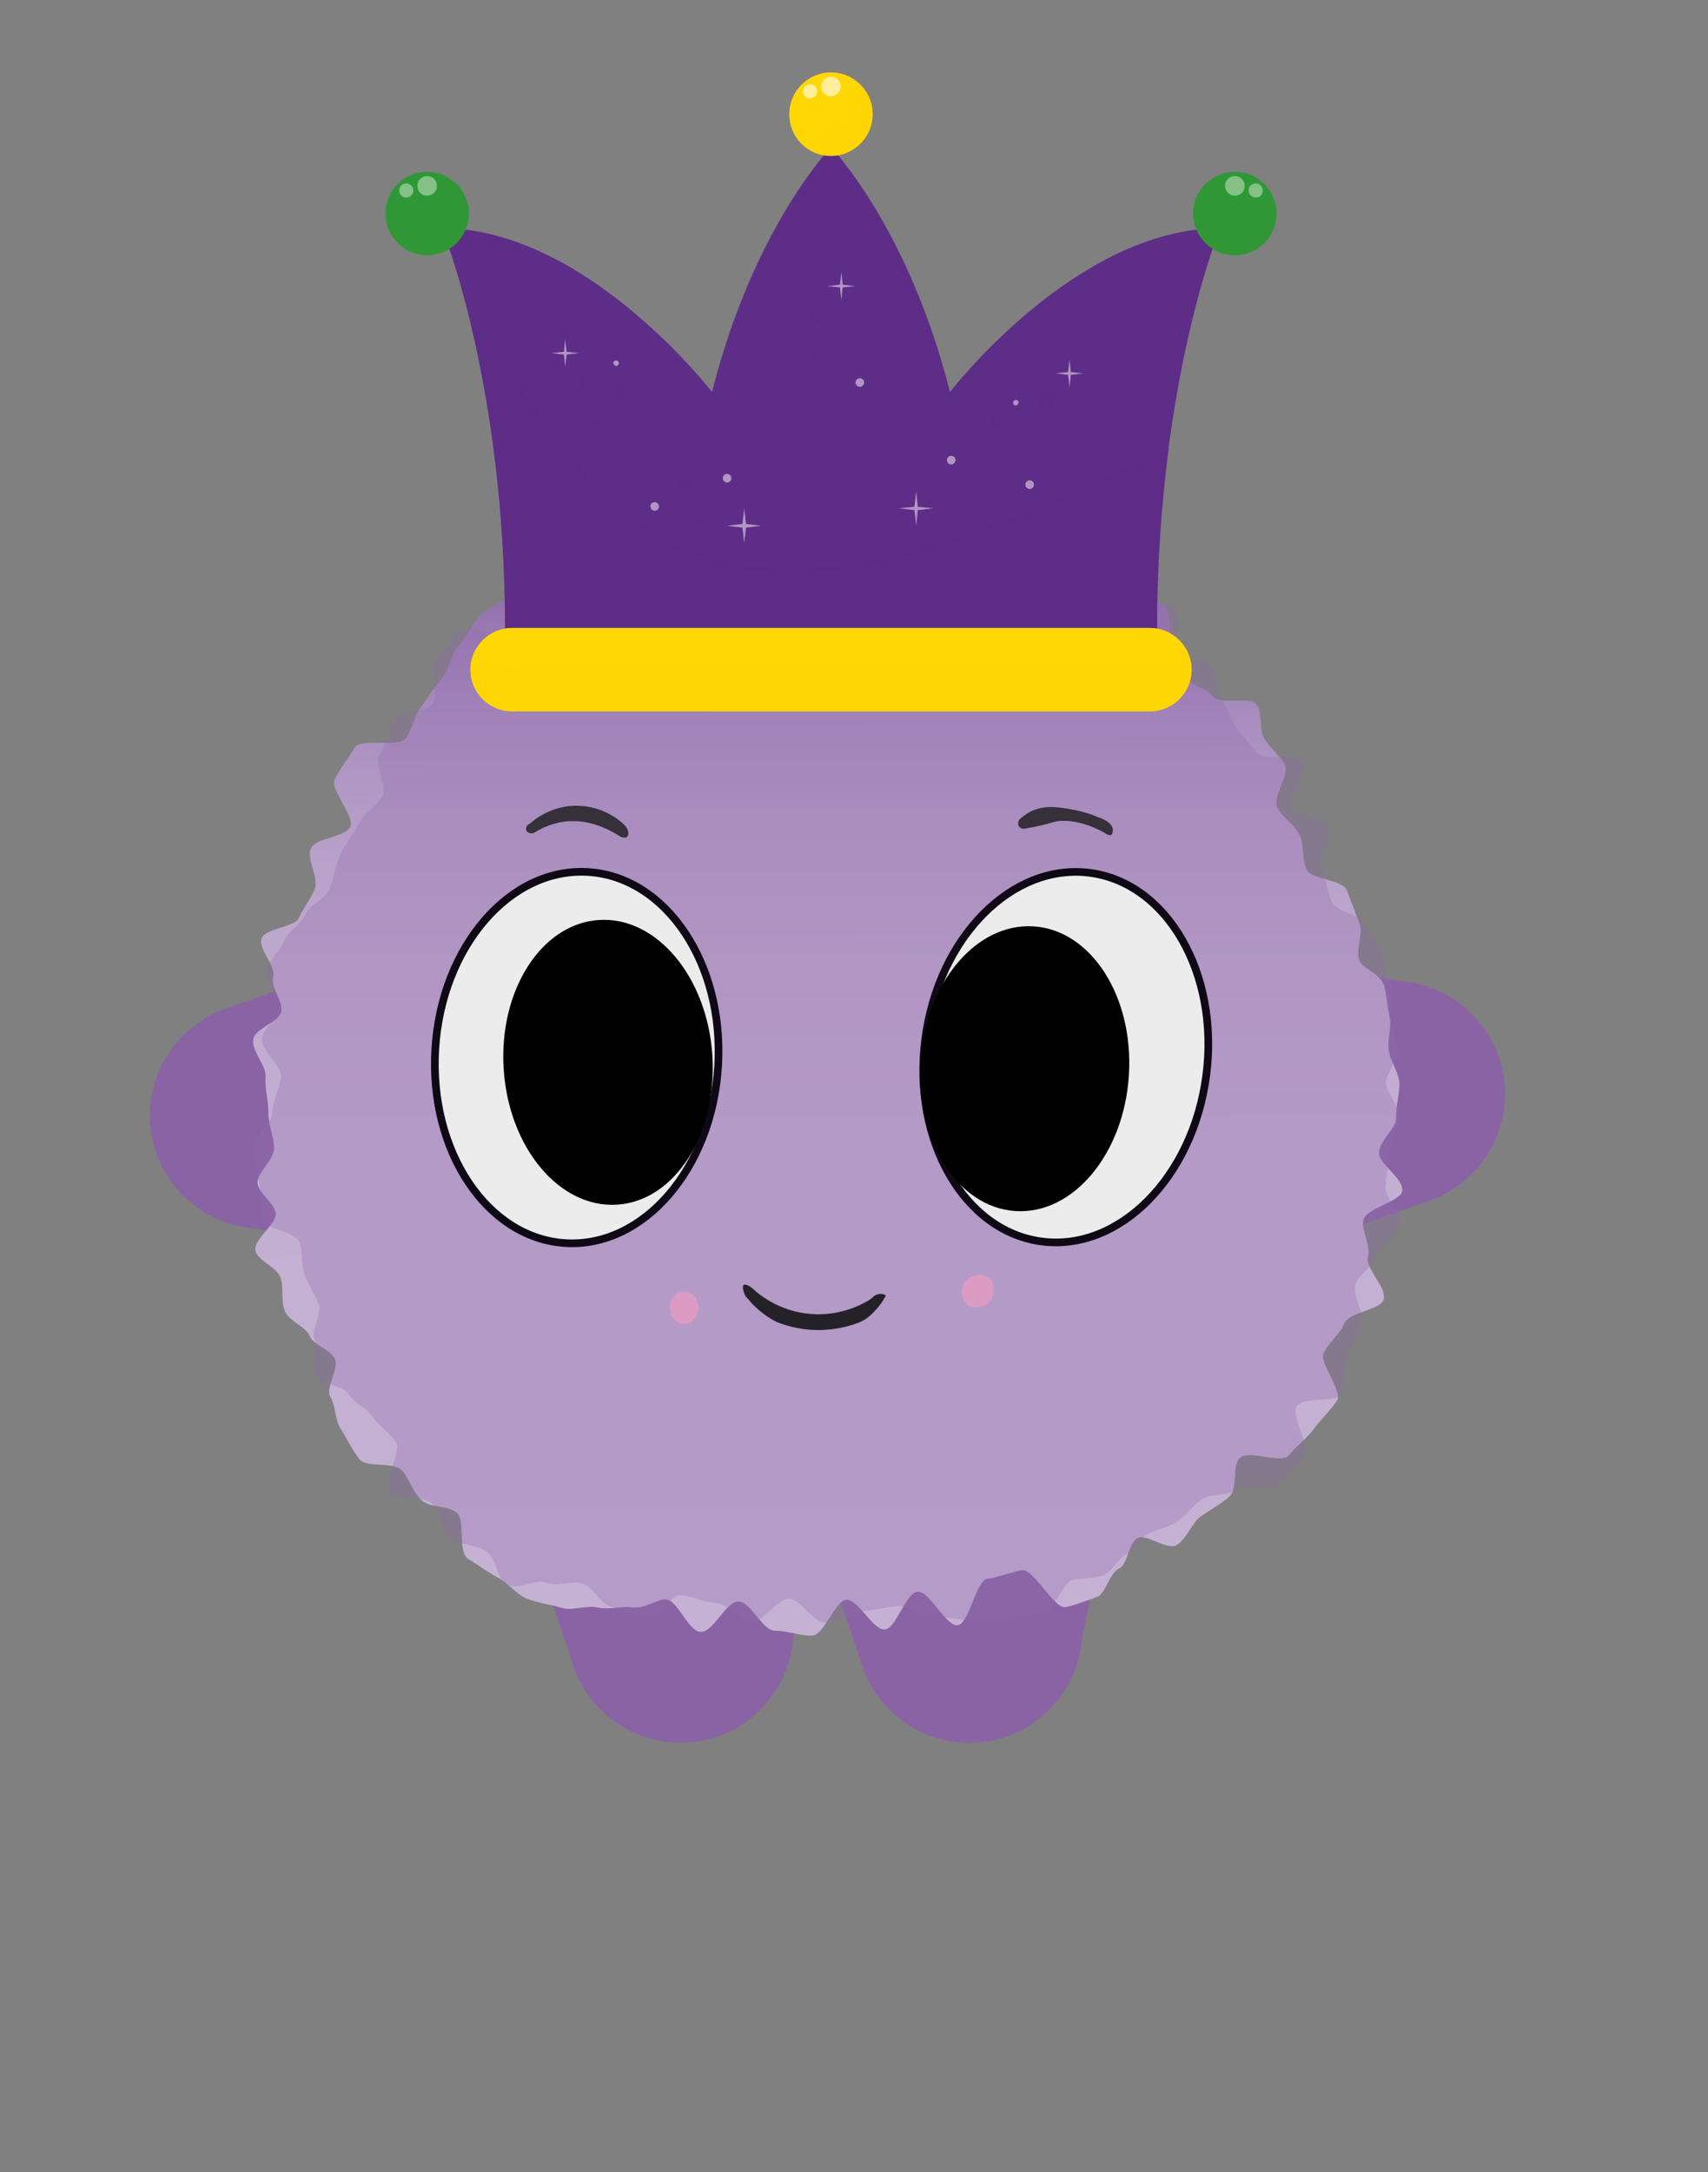 <?xml version="1.0" encoding="UTF-8"?>
<svg xmlns="http://www.w3.org/2000/svg" xmlns:xlink="http://www.w3.org/1999/xlink" viewBox="0 0 55.7 70.81">
  <rect x="0" y="0" width="55.7" height="70.81" fill="#808080" stroke="none"/>
  <defs>
    <style>
      .cls-1, .cls-2, .cls-3, .cls-4 {
        opacity: .5;
      }

      .cls-1, .cls-2, .cls-4 {
        mix-blend-mode: multiply;
      }

      .cls-1, .cls-5 {
        fill: #5e2d87;
      }

      .cls-2, .cls-6 {
        fill: #309737;
      }

      .cls-7 {
        fill: #010101;
      }

      .cls-8 {
        opacity: .4;
      }

      .cls-8, .cls-3, .cls-9 {
        fill: #fff;
        mix-blend-mode: overlay;
      }

      .cls-9 {
        opacity: .6;
      }

      .cls-10 {
        fill: url(#Gradiente_sem_nome_3);
      }

      .cls-4, .cls-11 {
        fill: #ffd704;
      }

      .cls-12 {
        isolation: isolate;
      }

      .cls-13 {
        fill: #926cac;
      }

      .cls-14 {
        fill: #353039;
      }

      .cls-15 {
        opacity: .31;
      }

      .cls-16 {
        fill: #dc9bc3;
      }

      .cls-17 {
        fill: #8a63a5;
      }

      .cls-18 {
        fill: #ececed;
        stroke: #0e0915;
        stroke-miterlimit: 10;
        stroke-width: .25px;
      }

      .cls-19 {
        fill: #252128;
      }
    </style>
    <linearGradient id="Gradiente_sem_nome_3" data-name="Gradiente sem nome 3" x1="17.35" y1="44.44" x2="17.35" y2="5.43" gradientTransform="translate(10.22 9.72) rotate(-.05) scale(.97 .98) skewX(-.1)" gradientUnits="userSpaceOnUse">
      <stop offset="0" stop-color="#c5b1d4"/>
      <stop offset=".43" stop-color="#c3afd2"/>
      <stop offset=".59" stop-color="#bea8ce"/>
      <stop offset=".7" stop-color="#b49cc7"/>
      <stop offset=".79" stop-color="#a78bbe"/>
      <stop offset=".87" stop-color="#9675b1"/>
      <stop offset=".94" stop-color="#815ba1"/>
      <stop offset="1" stop-color="#683b8e"/>
      <stop offset="1" stop-color="#673a8e"/>
    </linearGradient>
  </defs>
  <g class="cls-12">
    <g id="Camada_1" data-name="Camada 1">
      <path class="cls-17" d="M17.19,49.79h9.42c-.25,1.2-.49,2.4-.74,3.61-.14,1.79-1.55,3.23-3.32,3.4-1.75.17-3.4-.94-3.9-2.64-.49-1.46-.97-2.91-1.46-4.37Z"/>
      <path class="cls-17" d="M26.61,49.79h9.42c-.25,1.2-.49,2.4-.74,3.61-.14,1.79-1.55,3.23-3.32,3.4-1.75.17-3.4-.94-3.9-2.64-.49-1.46-.97-2.91-1.46-4.37Z"/>
      <path class="cls-17" d="M11.82,31.3l.17,9.42c-1.21-.22-2.41-.45-3.62-.67-1.79-.1-3.26-1.49-3.46-3.26-.2-1.75.88-3.41,2.57-3.95,1.45-.51,2.9-1.03,4.34-1.54Z"/>
      <path class="cls-17" d="M42.14,40.72l-.15-9.42c1.21.23,2.41.46,3.62.68,1.79.11,3.25,1.5,3.45,3.27.2,1.75-.89,3.41-2.58,3.94-1.45.51-2.9,1.02-4.35,1.53Z"/>
      <path class="cls-10" d="M19.06,18.6c-.35.21-1.14-.29-1.45-.08-.34.23-.57.6-.87.84-.32.25-.73.4-1.02.65-.31.27-.45.71-.72.98-.3.3-.32.81-.56,1.09-.29.32-.47.66-.69.93-.25.32-.29.74-.51,1.05-.23.33-1.47-.02-1.67.31-.21.34-.47.68-.65,1.02s.67,1.23.5,1.57-1.12.34-1.28.7.28.97.12,1.33c-.14.34-.38.62-.51.93s-1.1.34-1.22.67.48.92.38,1.26.34.79.26,1.14c-.07.33-.85.53-.91.89-.06.4.43.85.4,1.23-.03.41.1.78.09,1.15,0,.42.17.76.19,1.13.02.43-.59.85-.54,1.2.05.32.51.58.59.95.07.33-.75.88-.66,1.24.09.33.71.53.82.88.11.33,0,.74.14,1.08.13.34.67.49.8.8.15.33.67.44.82.74.17.33-.31.97-.14,1.25.19.32.15.76.33,1.03.17.27.36.66.63,1.02.22.28,1.1.05,1.38.36.25.27.34.69.64.97.28.25.81.15,1.14.4.3.23.03,1.29.37,1.5.32.2.64.44.96.61.34.17.62.56.95.69.36.15.79.19,1.12.3.37.12.84-.09,1.18-.01.39.09.8-.05,1.13,0,.43.06.83-.28,1.12-.26.39.03.72,1.04,1.13,1.06s.83-1.01,1.24-.99.77.95,1.18.95.81.17,1.21.16c.4,0,.75-1.16,1.13-1.17s.86,1,1.24.97.68-1.19,1.07-1.23.93,1.14,1.31,1.09.59-1.45.97-1.51.74-.21,1.12-.28c.39-.07,1.06,1.28,1.43,1.2.3-.06.69-.21,1.02-.33.29-.1.41-.79.73-.93.28-.13.29-.82.6-.99.28-.15.97.41,1.27.23.33-.2.48-.7.77-.92.32-.23.66-.41.94-.65.3-.26.09-1.01.35-1.27.28-.28,1.35.2,1.59-.08.26-.31.61-.57.82-.86.25-.34.59-.65.76-.93.19-.35-.6-1.23-.43-1.56.18-.36.53-.61.67-.96.15-.37,1.16-.42,1.28-.77.13-.38-.61-1.03-.51-1.39.11-.39-.22-.84-.15-1.2.08-.4,1.22-.6,1.27-.96.05-.41-.78-.88-.76-1.24.02-.42.57-.79.56-1.14-.01-.46.14-.88.1-1.18-.04-.35-.29-.67-.34-1.01-.06-.35.1-.75.03-1.07-.08-.36-.1-.74-.18-1.04-.11-.39-.72-.58-.81-.83-.13-.36.14-.87,0-1.22s-.27-.72-.41-1.07c-.15-.36-1.16-.34-1.31-.67-.16-.36-.07-.8-.23-1.13-.17-.35-.55-.56-.72-.88-.19-.35.42-1.12.24-1.43-.16-.25-.45-.5-.67-.83-.18-.27-.04-.81-.26-1.12-.19-.27-1.2.03-1.42-.26-.21-.27-.65-.33-.89-.61-.23-.26-.16-.77-.42-1.03-.18-.18.04-1.01-.33-1.35-.25-.23-.94-.04-1.28-.31-.28-.23-.8-.16-1.13-.4-.3-.21-.51-.57-.86-.78-.32-.2-.59-.49-.94-.68-.33-.18-.82,0-1.19-.17s-.65-.36-1.02-.49-.65-.41-1.04-.51-.66-.59-1.05-.66-.8.05-1.19.02-.78.62-1.18.61c-.37,0-.78-1.34-1.13-1.31-.37.03-.65,1.02-1,1.07-.37.05-.83-.43-1.17-.36-.37.08-.84-.15-1.18-.05-.36.11-.72.32-1.05.45-.36.14-.33,1.15-.65,1.3-.36.16-1.18-.66-1.47-.5-.37.2-.04,1.5-.3,1.66Z"/>
      <g class="cls-15">
        <path class="cls-13" d="M19.15,18c-.35.21-.3.98-.61,1.2-.34.23-1.04-.07-1.34.16-.32.25-.16,1.05-.44,1.3-.31.27-1.47-.39-1.74-.12-.3.3-.54.66-.79.94-.29.32.1,1.18-.12,1.45-.25.32-1.02.23-1.24.54-.23.33-.28.79-.48,1.11-.21.34.25,1.04.07,1.38s-.61.55-.77.9-.44.65-.6,1.01-.19.76-.35,1.12c-.14.34-.65.5-.78.82s-.58.55-.7.87-.49.61-.59.95.55.89.47,1.24c-.07.33-.53.61-.59.98-.06.4.65.88.61,1.26-.03.41-.27.77-.28,1.14,0,.42-.65.83-.63,1.2.02.43.17.84.21,1.19.05.32,0,.72.07,1.09.07.33,1.15.43,1.25.79.09.33.04.68.15,1.03.11.33.33.6.46.94.13.34-.26.86-.13,1.17.15.33-.13.87.02,1.17.17.33.92.32,1.08.61.19.32.6.46.78.73.17.27.5.48.77.83.22.28-.47,1.37-.18,1.68.25.27,1.05.06,1.36.33.28.25.27.89.6,1.14.3.23.82.2,1.17.42.32.2.36.94.68,1.1.34.17.96-.21,1.29-.08.36.15.82-.07,1.16.03.37.12.6.68.94.76.39.09.75.33,1.08.37.43.06.88-.77,1.18-.75.39.03.77.24,1.17.26s.76.6,1.16.61.8-.75,1.2-.75.79.79,1.2.78c.4,0,.78-.35,1.16-.37s.78-.14,1.16-.17.83.4,1.21.36.82.12,1.2.07.82.05,1.2,0,.8-.13,1.17-.2c.39-.07.61-1.01.98-1.09.3-.06.64-.02.97-.14.29-.1.45-.54.77-.69.28-.13.42-.51.73-.68.28-.15.6-.19.89-.37.33-.2.52-.52.82-.73.32-.23.86-.1,1.14-.34.3-.26,1.14.06,1.4-.2.28-.28.57-.6.8-.87.26-.31-.44-1.35-.24-1.63.25-.34,1.27-.11,1.44-.39.19-.35.02-.9.18-1.23.18-.36.34-.71.48-1.06.15-.37-.3-.94-.18-1.29.13-.38.61-.6.71-.96.11-.39.67-.65.74-1.01.08-.4-.52-.88-.47-1.25.05-.41.11-.75.13-1.11.02-.42.31-.78.3-1.12-.01-.46-.37-.79-.41-1.09-.04-.35.43-.75.38-1.08-.06-.35-.11-.69-.19-1.01-.08-.36.09-.77,0-1.07-.11-.39-.23-.74-.32-1-.13-.36-.39-.68-.52-1.02s-.98-.43-1.12-.77c-.15-.36-.19-.74-.34-1.07-.16-.36.39-1.02.24-1.35-.17-.35-1.03-.33-1.2-.65-.19-.35.56-1.21.37-1.52-.16-.25-1.31.05-1.53-.28-.18-.27-.44-.49-.66-.8-.19-.27-.25-.63-.48-.92-.21-.27-.09-.81-.34-1.08-.23-.26-.79-.19-1.05-.45-.18-.18.18-1.14-.2-1.48-.25-.23-.97,0-1.31-.27-.28-.23-.4-.71-.74-.95-.3-.21-.97.12-1.32-.09-.32-.2-.55-.52-.9-.71-.33-.18-.44-.85-.8-1s-1.01.52-1.38.38-.56-.7-.94-.8-.74-.15-1.13-.21-.74-.18-1.14-.21-.76.4-1.16.4c-.37,0-.76-1.1-1.12-1.08-.37.03-.67.77-1.02.82-.37.05-.63.49-.97.57-.37.08-.74-.04-1.08.06-.36.11-.6.43-.93.56-.36.14-.89-.25-1.2-.1-.36.16-.91-.11-1.2.05-.37.2-.54.66-.8.82Z"/>
      </g>
      <g>
        <path class="cls-19" d="M24.33,42.29c-.1-.19-.13-.36-.08-.4.06-.05.23.04.41.22.23.19.77.58,1.56.7,1.06.16,1.86-.27,2.11-.42.03-.02.07-.05.1-.07.02-.02.12-.14.29-.14.08,0,.14.03.17.05-.06.12-.16.29-.32.46-.05.05-.23.29-.55.42-.26.1-.63.21-1.09.24-.7.05-1.25-.12-1.57-.24-.21-.1-.47-.26-.72-.5-.12-.11-.22-.23-.31-.34Z"/>
        <path class="cls-14" d="M17.27,26.85c-.1.05-.14.16-.1.23.04.08.17.12.28.05.22-.14.61-.33,1.11-.36.03,0,.13,0,.27,0,.26.02.74.09,1.33.46.11.08.24.1.29.05.07-.06.06-.24-.09-.39-.13-.13-.65-.58-1.45-.62-.91-.05-1.52.48-1.64.59Z"/>
        <path class="cls-14" d="M33.44,27.01c-.08.02-.16,0-.21-.07-.05-.08-.03-.19.05-.26.07-.06.18-.14.32-.22.48-.24.98-.14,1.42-.06.21.04.49.11.81.25.05.01.43.14.46.38,0,.06,0,.16-.06.19-.05.02-.11-.01-.16-.04-.09-.06-.23-.13-.42-.21-.13-.06-.32-.12-.55-.17-.12-.02-.26-.05-.45-.04-.23,0-.34.06-.66.14-.13.03-.32.07-.55.11Z"/>
        <ellipse class="cls-16" cx="22.31" cy="42.63" rx=".47" ry=".53"/>
        <path class="cls-16" d="M31.79,41.58c-.19.04-.35.23-.35.23h0c-.14.3-.06.61.14.75.2.13.46.03.48.02.04-.02.23-.1.31-.31.06-.14.04-.27.03-.33,0-.06-.02-.13-.07-.2-.1-.15-.32-.21-.54-.16Z"/>
        <ellipse class="cls-18" cx="34.76" cy="34.47" rx="6.06" ry="4.62" transform="translate(-3.93 64.46) rotate(-82.55)"/>
        <ellipse class="cls-18" cx="18.81" cy="34.47" rx="6.06" ry="4.62" transform="translate(-16.75 51.14) rotate(-86.49)"/>
        <ellipse class="cls-7" cx="19.83" cy="34.63" rx="3.41" ry="4.65" transform="translate(-2.16 1.33) rotate(-3.64)"/>
        <ellipse class="cls-7" cx="33.42" cy="34.84" rx="4.65" ry="3.41" transform="translate(-3.48 65.98) rotate(-86.36)"/>
      </g>
      <g>
        <path class="cls-5" d="M27.1,21.83h10.63v-1.33c0-8.07,2.06-13.06,2.06-13.06-4.71,0-8.81,5.34-8.81,5.34-1.36-5.38-3.88-7.98-3.88-7.98,0,0-2.52,2.59-3.88,7.98,0,0-4.11-5.34-8.81-5.34,0,0,2.06,4.99,2.06,13.06v1.33h10.63"/>
        <path class="cls-1" d="M34.4,16.26c-2.86,1.23-5.9,2.37-9.06,2.26-2.47-.09-4.5-1.14-6.15-2.96-.83-.91-1.53-1.93-2.22-2.94-.49-.72-1.02-1.32-1.58-1.89.53,2.26,1.08,5.6,1.08,9.77v1.33h21.27v-1.33c0-2.2.15-4.17.38-5.88-1.25.52-2.47,1.12-3.71,1.65Z"/>
        <g>
          <path class="cls-6" d="M38.91,6.96c0,.75.61,1.36,1.36,1.36s1.36-.61,1.36-1.36-.61-1.36-1.36-1.36-1.36.61-1.36,1.36Z"/>
          <path class="cls-2" d="M39.41,5.91c-.01.08-.02.15-.02.24,0,.75.61,1.36,1.36,1.36.33,0,.62-.12.85-.31-.11.64-.66,1.12-1.33,1.12-.75,0-1.36-.61-1.36-1.36,0-.42.2-.8.5-1.05Z"/>
          <path class="cls-8" d="M39.95,6.06c0,.17.14.32.32.32s.32-.14.32-.32-.14-.32-.32-.32-.32.14-.32.32Z"/>
          <path class="cls-8" d="M40.72,6.21c0,.12.1.23.23.23s.23-.1.23-.23-.1-.23-.23-.23-.23.1-.23.23Z"/>
        </g>
        <path class="cls-11" d="M37.5,23.19h-20.8c-.75,0-1.36-.61-1.36-1.36h0c0-.75.61-1.36,1.36-1.36h20.8c.75,0,1.36.61,1.36,1.36h0c0,.75-.61,1.36-1.36,1.36Z"/>
        <path class="cls-4" d="M37.5,21.83h-20.8c-.5,0-.93-.27-1.17-.68-.12.2-.19.43-.19.68h0c0,.75.61,1.36,1.36,1.36h20.8c.75,0,1.36-.61,1.36-1.36h0c0-.25-.07-.48-.19-.68-.23.4-.67.68-1.17.68Z"/>
        <g>
          <path class="cls-11" d="M28.46,3.72c0,.75-.61,1.36-1.36,1.36s-1.36-.61-1.36-1.36.61-1.36,1.36-1.36,1.36.61,1.36,1.36Z"/>
          <path class="cls-4" d="M27.95,2.68c.01.08.02.15.02.24,0,.75-.61,1.36-1.36,1.36-.33,0-.62-.12-.85-.31.11.64.66,1.12,1.33,1.12.75,0,1.36-.61,1.36-1.36,0-.42-.2-.8-.5-1.05Z"/>
          <path class="cls-9" d="M27.42,2.82c0,.17-.14.32-.32.32s-.32-.14-.32-.32.14-.32.32-.32.32.14.32.32Z"/>
          <path class="cls-9" d="M26.65,2.98c0,.12-.1.23-.23.23s-.23-.1-.23-.23.1-.23.23-.23.23.1.23.23Z"/>
        </g>
        <g>
          <path class="cls-6" d="M15.29,6.96c0,.75-.61,1.36-1.36,1.36s-1.36-.61-1.36-1.36.61-1.36,1.36-1.36,1.36.61,1.36,1.36Z"/>
          <path class="cls-2" d="M14.79,5.91c.01.08.02.15.02.24,0,.75-.61,1.36-1.36,1.36-.33,0-.62-.12-.85-.31.11.64.66,1.12,1.33,1.12.75,0,1.36-.61,1.36-1.36,0-.42-.2-.8-.5-1.05Z"/>
          <path class="cls-8" d="M14.25,6.06c0,.17-.14.32-.32.32s-.32-.14-.32-.32.14-.32.32-.32.32.14.32.32Z"/>
          <path class="cls-8" d="M13.48,6.21c0,.12-.1.23-.23.23s-.23-.1-.23-.23.1-.23.23-.23.23.1.23.23Z"/>
        </g>
        <g>
          <path class="cls-1" d="M34.38,13.13c0,.15-.12.27-.27.27s-.27-.12-.27-.27.12-.27.27-.27.27.12.27.27Z"/>
          <path class="cls-1" d="M32.18,15.37c0,.12-.1.23-.23.23s-.23-.1-.23-.23.1-.23.23-.23.23.1.23.23Z"/>
          <circle class="cls-1" cx="32.49" cy="13.78" r=".18"/>
          <path class="cls-1" d="M31.35,16.44c0,.07-.06.14-.14.14s-.14-.06-.14-.14.06-.14.14-.14.14.06.14.14Z"/>
          <circle class="cls-1" cx="33.93" cy="14.5" r=".18"/>
          <path class="cls-3" d="M33.22,13.13s-.04.09-.09.09-.09-.04-.09-.09.04-.09.09-.09.09.04.09.09Z"/>
          <path class="cls-3" d="M31.16,15c0,.07-.06.14-.14.14s-.14-.06-.14-.14.06-.14.14-.14.14.06.14.14Z"/>
          <path class="cls-3" d="M28.18,12.47c0,.07-.06.14-.14.14s-.14-.06-.14-.14.06-.14.14-.14.14.06.14.14Z"/>
          <circle class="cls-3" cx="33.58" cy="15.8" r=".14"/>
          <polygon class="cls-3" points="34.83 12.13 34.88 11.72 34.92 12.13 35.33 12.17 34.92 12.22 34.88 12.63 34.83 12.22 34.42 12.17 34.83 12.13"/>
          <path class="cls-1" d="M26.94,10.29c0,.15-.12.27-.27.27s-.27-.12-.27-.27.12-.27.27-.27.27.12.27.27Z"/>
          <circle class="cls-1" cx="26.48" cy="11.66" r=".18"/>
          <polygon class="cls-3" points="27.39 9.28 27.44 8.87 27.48 9.28 27.89 9.33 27.48 9.37 27.44 9.78 27.39 9.37 26.98 9.33 27.39 9.28"/>
          <polygon class="cls-3" points="29.82 16.52 29.88 16.01 29.93 16.52 30.44 16.57 29.93 16.63 29.88 17.14 29.82 16.63 29.31 16.57 29.82 16.52"/>
          <path class="cls-1" d="M18.93,12.47c0,.15.12.27.27.27s.27-.12.27-.27-.12-.27-.27-.27-.27.12-.27.27Z"/>
          <circle class="cls-1" cx="22.32" cy="15.66" r=".23"/>
          <circle class="cls-1" cx="20.18" cy="12.73" r=".18"/>
          <path class="cls-1" d="M22.68,17.01c0,.07.06.14.14.14s.14-.06.14-.14-.06-.14-.14-.14-.14.06-.14.14Z"/>
          <circle class="cls-1" cx="19.38" cy="13.84" r=".18"/>
          <path class="cls-3" d="M20,11.84s.04.09.09.09.09-.04.09-.09-.04-.09-.09-.09-.09.04-.09.09Z"/>
          <path class="cls-3" d="M23.57,15.59c0,.07.06.14.14.14s.14-.06.14-.14-.06-.14-.14-.14-.14.06-.14.14Z"/>
          <path class="cls-3" d="M21.21,16.51c0,.07.06.14.14.14s.14-.06.14-.14-.06-.14-.14-.14-.14.06-.14.14Z"/>
          <polygon class="cls-3" points="18.48 11.47 18.43 11.06 18.39 11.47 17.98 11.51 18.39 11.56 18.43 11.96 18.48 11.56 18.88 11.51 18.48 11.47"/>
          <polygon class="cls-3" points="24.33 17.08 24.27 16.57 24.21 17.08 23.7 17.14 24.21 17.2 24.27 17.7 24.33 17.2 24.83 17.14 24.33 17.08"/>
        </g>
      </g>
    </g>
  </g>
</svg>